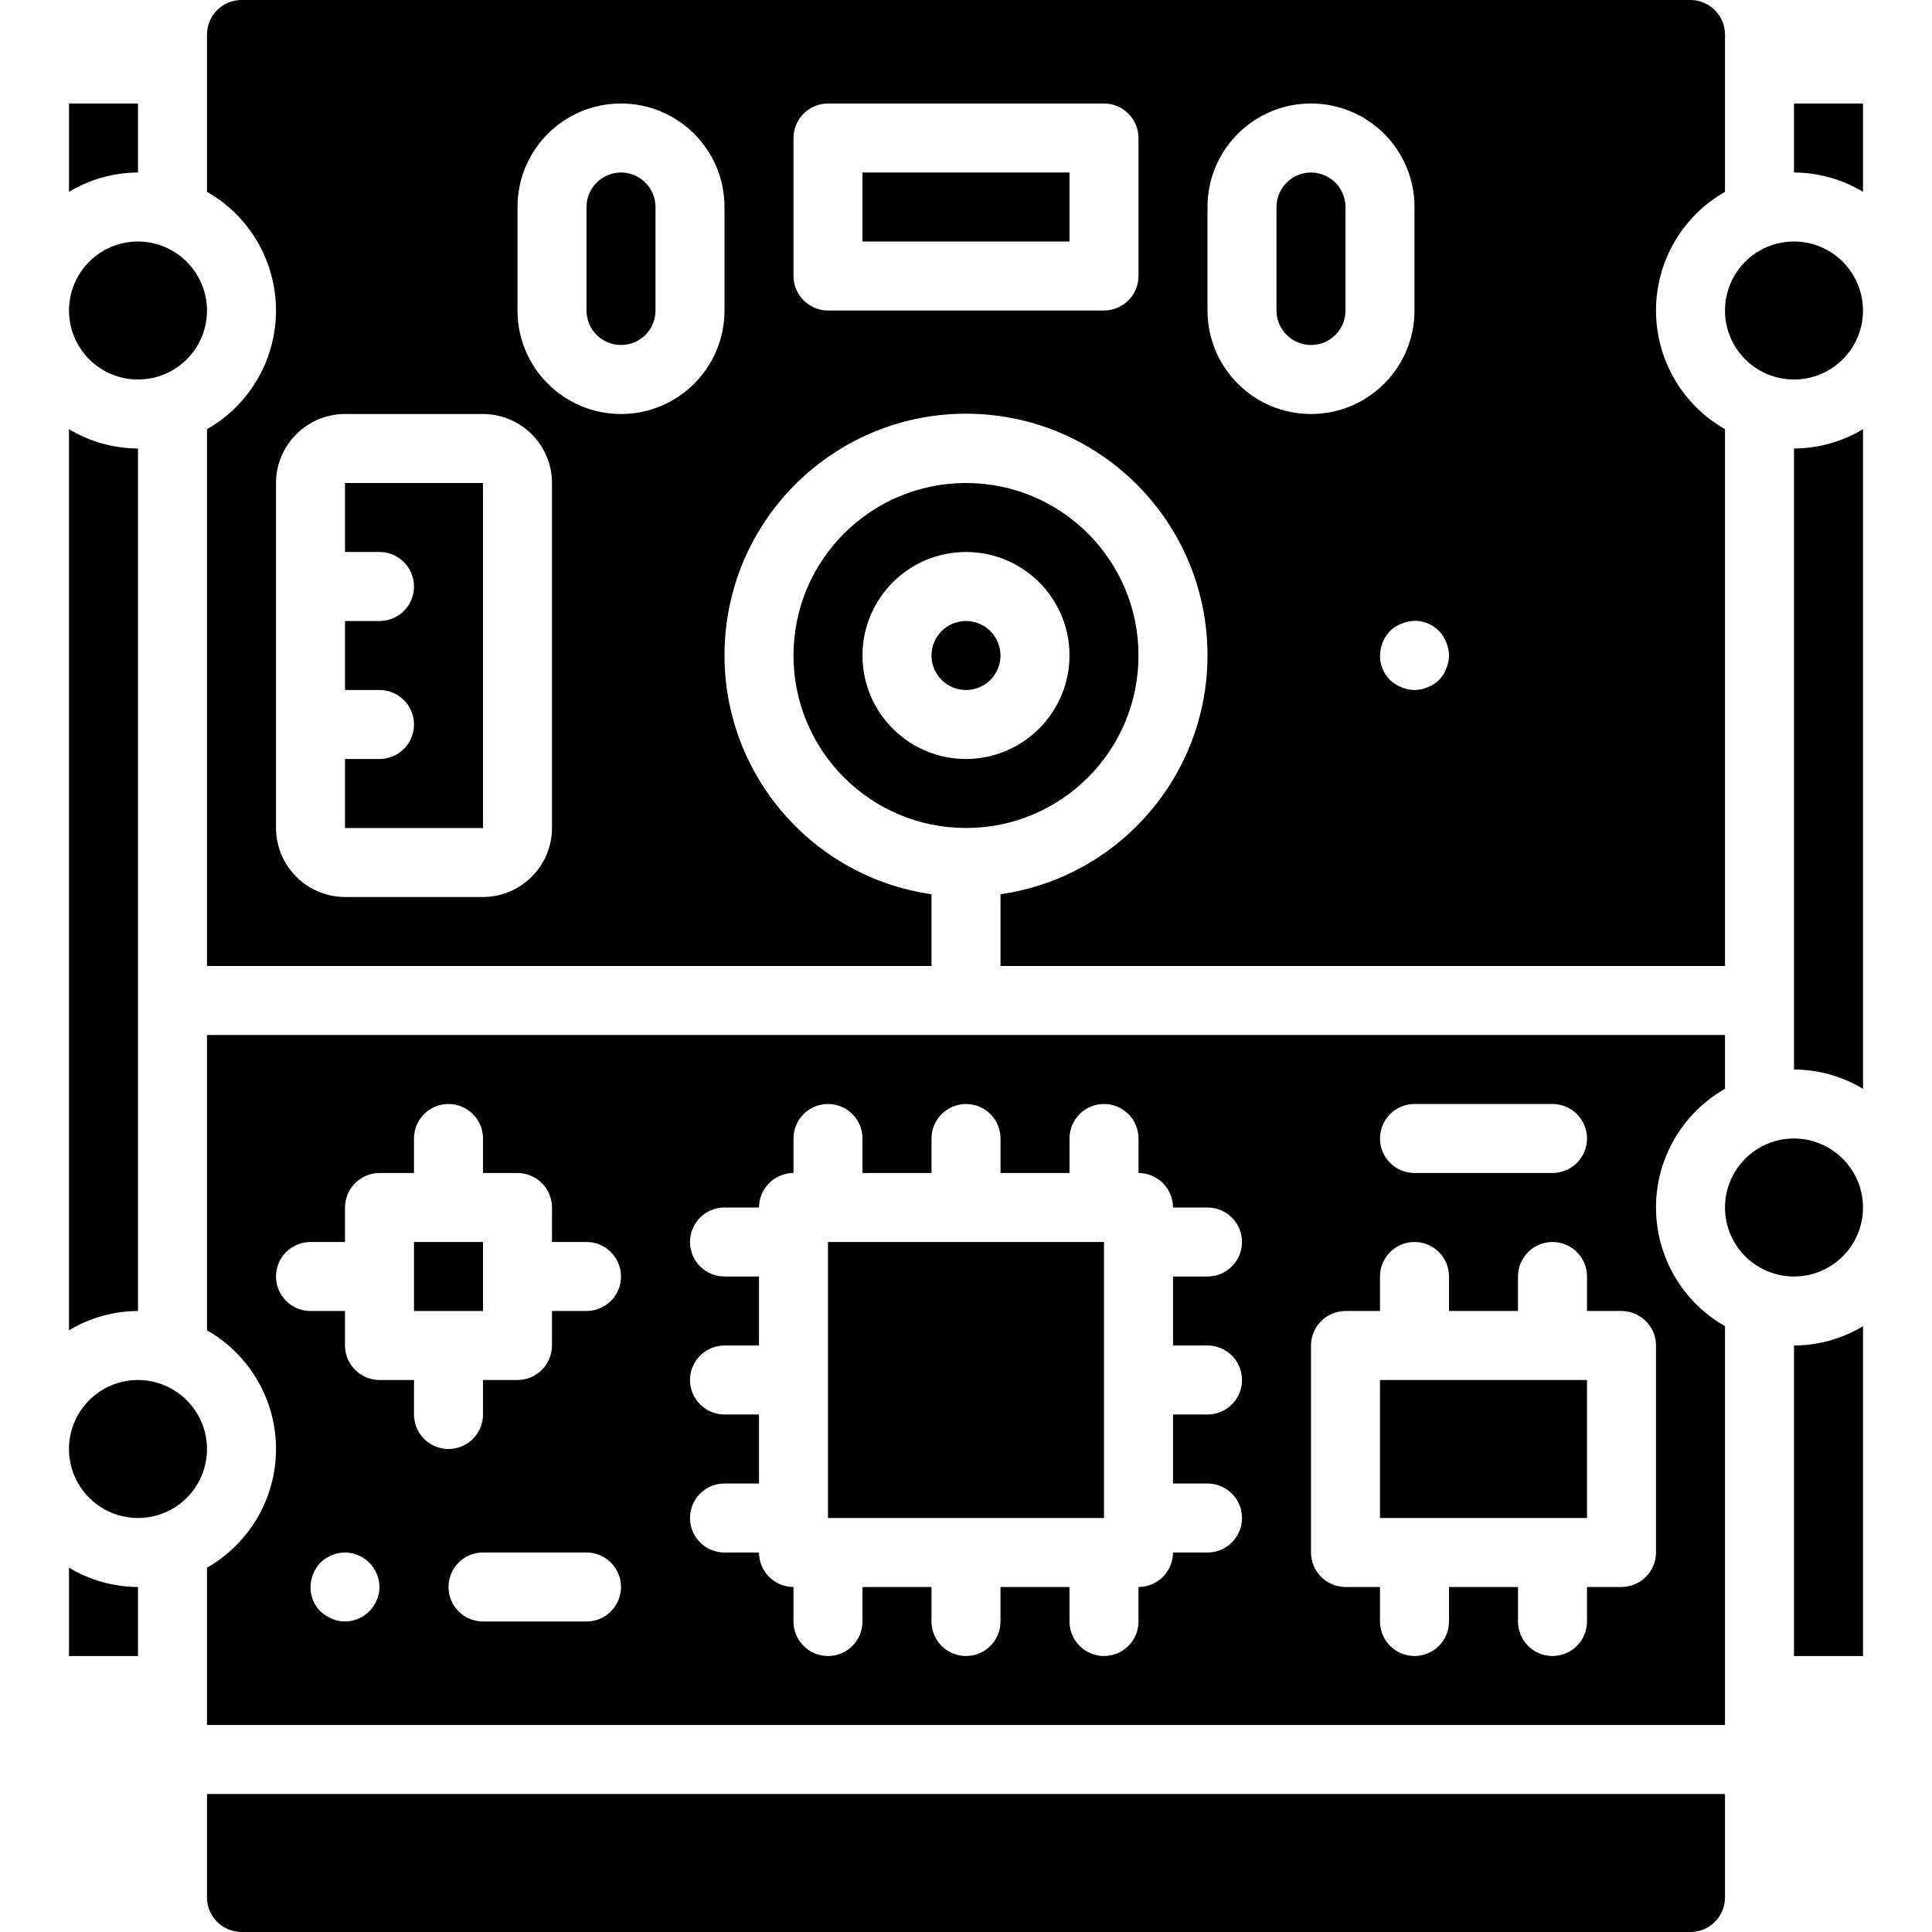 <?xml version="1.0" encoding="iso-8859-1"?>
<!-- Generator: Adobe Illustrator 19.0.0, SVG Export Plug-In . SVG Version: 6.00 Build 0)  -->
<svg version="1.1" id="Capa_1" xmlns="http://www.w3.org/2000/svg" xmlns:xlink="http://www.w3.org/1999/xlink" x="0px" y="0px"
	 viewBox="0 0 512 512" style="enable-background:new 0 0 512 512;" xml:space="preserve">
<g>
	<g>
		<g>
			<path d="M265.143,173.714c-0.014-5.043-4.099-9.128-9.143-9.143c-5.049,0-9.143,4.093-9.143,9.143s4.093,9.143,9.143,9.143
				C261.049,182.857,265.143,178.764,265.143,173.714z"/>
			<path d="M164.571,91.429c5.049,0,9.143-4.093,9.143-9.143V54.857c-0.014-5.043-4.099-9.128-9.143-9.143
				c-5.043,0.014-9.128,4.099-9.143,9.143v27.429C155.429,87.335,159.522,91.429,164.571,91.429z"/>
			<rect x="228.571" y="45.714" width="54.857" height="18.286"/>
			<path d="M301.714,173.714C301.714,148.467,281.247,128,256,128s-45.714,20.467-45.714,45.714s20.467,45.714,45.714,45.714
				S301.714,198.962,301.714,173.714z M228.571,173.714c0-15.148,12.28-27.429,27.429-27.429c15.148,0,27.429,12.28,27.429,27.429
				c-0.045,15.13-12.299,27.384-27.429,27.429C240.852,201.143,228.571,188.863,228.571,173.714z"/>
			<path d="M347.429,91.429c5.049,0,9.143-4.093,9.143-9.143V54.857c-0.014-5.043-4.099-9.128-9.143-9.143
				c-5.043,0.014-9.128,4.099-9.143,9.143v27.429C338.286,87.335,342.379,91.429,347.429,91.429z"/>
			<path d="M73.143,82.286c0,13.008-6.981,25.015-18.286,31.451V256h192v-19.018c-33.224-4.795-57.097-34.445-54.693-67.927
				c2.404-33.482,30.268-59.417,63.836-59.417s61.432,25.935,63.836,59.417c2.404,33.482-21.469,63.131-54.693,67.927V256h192
				V113.737c-11.305-6.436-18.286-18.443-18.286-31.451c0-13.008,6.981-25.015,18.286-31.451V9.143
				C457.128,4.099,453.043,0.015,448,0H64c-5.043,0.015-9.128,4.099-9.143,9.143v41.692C66.162,57.27,73.143,69.278,73.143,82.286z
				 M378.389,165.21c2.249,0.934,4.013,2.753,4.879,5.029c0.976,2.213,0.976,4.735,0,6.949v0.001
				c-0.833,2.296-2.641,4.104-4.936,4.936c-2.213,0.976-4.735,0.976-6.949,0c-1.119-0.441-2.143-1.093-3.017-1.92
				c-1.72-1.719-2.676-4.059-2.651-6.491c0.035-2.421,0.982-4.739,2.651-6.491c0.859-0.846,1.887-1.501,3.017-1.921
				C373.606,164.309,376.14,164.276,378.389,165.21z M320,54.857c0-15.148,12.28-27.429,27.429-27.429s27.429,12.28,27.429,27.429
				v27.429c0,15.148-12.28,27.429-27.429,27.429S320,97.434,320,82.286V54.857z M210.286,36.571
				c0.014-5.043,4.099-9.128,9.143-9.143h73.143c5.043,0.014,9.128,4.099,9.143,9.143v36.571c-0.014,5.043-4.099,9.128-9.143,9.143
				h-73.143c-5.043-0.014-9.128-4.099-9.143-9.143V36.571z M137.143,54.857c0-15.148,12.28-27.429,27.429-27.429
				S192,39.709,192,54.857v27.429c0,15.148-12.28,27.429-27.429,27.429s-27.429-12.28-27.429-27.429V54.857z M91.429,109.714H128
				c10.087,0.029,18.256,8.199,18.286,18.286v91.429c-0.03,10.087-8.199,18.256-18.286,18.286H91.429
				c-10.087-0.03-18.256-8.199-18.286-18.286V128C73.172,117.913,81.342,109.744,91.429,109.714z"/>
			<path d="M36.571,27.429H18.286v23.406c5.521-3.326,11.84-5.095,18.286-5.121V27.429z"/>
			<path d="M128,128H91.429v18.286h9.143c5.049,0,9.143,4.093,9.143,9.143s-4.093,9.143-9.143,9.143h-9.143v18.286h9.143
				c5.049,0,9.143,4.093,9.143,9.143s-4.093,9.143-9.143,9.143h-9.143v18.286H128V128z"/>
			<path d="M475.429,438.857h18.286v-87.406c-5.521,3.326-11.84,5.095-18.286,5.121V438.857z"/>
			<rect x="365.714" y="365.714" width="54.857" height="36.571"/>
			<path d="M438.857,320c0-13.008,6.981-25.015,18.286-31.451v-14.263H54.857v78.263c11.305,6.435,18.286,18.443,18.286,31.451
				c0,13.008-6.981,25.015-18.286,31.451v41.692h402.286V351.451C445.838,345.015,438.857,333.008,438.857,320z M374.857,292.571
				h36.571c5.049,0,9.143,4.093,9.143,9.143s-4.093,9.143-9.143,9.143h-36.571c-5.049,0-9.143-4.093-9.143-9.143
				S369.808,292.571,374.857,292.571z M99.839,424.046c-0.463,1.13-1.146,2.156-2.011,3.017c-0.84,0.825-1.834,1.478-2.925,1.92
				c-2.213,0.976-4.735,0.976-6.949,0c-1.108-0.463-2.128-1.112-3.017-1.92c-1.721-1.719-2.676-4.059-2.651-6.491
				c0.035-2.421,0.982-4.739,2.651-6.491c0.874-0.827,1.898-1.479,3.017-1.921c1.636-0.725,3.459-0.917,5.211-0.548
				c0.606,0.086,1.193,0.271,1.738,0.549c0.562,0.182,1.088,0.461,1.554,0.823c0.492,0.32,0.951,0.688,1.371,1.097
				c1.731,1.72,2.716,4.051,2.743,6.491C100.558,421.766,100.309,422.947,99.839,424.046z M155.429,429.714H128
				c-5.049,0-9.143-4.093-9.143-9.143c0-5.049,4.093-9.143,9.143-9.143h27.429c5.049,0,9.143,4.093,9.143,9.143
				C164.571,425.621,160.478,429.714,155.429,429.714z M155.429,347.429h-9.143v9.143c-0.014,5.043-4.099,9.128-9.143,9.143H128
				v9.143c0,5.049-4.093,9.143-9.143,9.143c-5.049,0-9.143-4.093-9.143-9.143v-9.143h-9.143c-5.043-0.014-9.128-4.099-9.143-9.143
				v-9.143h-9.143c-5.049,0-9.143-4.093-9.143-9.143c0-5.049,4.093-9.143,9.143-9.143h9.143V320
				c0.014-5.043,4.099-9.128,9.143-9.143h9.143v-9.143c0-5.049,4.093-9.143,9.143-9.143c5.049,0,9.143,4.093,9.143,9.143v9.143
				h9.143c5.043,0.014,9.128,4.099,9.143,9.143v9.143h9.143c5.049,0,9.143,4.093,9.143,9.143
				C164.571,343.335,160.478,347.429,155.429,347.429z M320,356.571c5.049,0,9.143,4.093,9.143,9.143s-4.093,9.143-9.143,9.143
				h-9.143v18.286H320c5.049,0,9.143,4.093,9.143,9.143c0,5.049-4.093,9.143-9.143,9.143h-9.143
				c-0.014,5.043-4.099,9.128-9.143,9.143v9.143c0,5.049-4.093,9.143-9.143,9.143c-5.049,0-9.143-4.093-9.143-9.143v-9.143h-18.286
				v9.143c0,5.049-4.093,9.143-9.143,9.143c-5.049,0-9.143-4.093-9.143-9.143v-9.143h-18.286v9.143c0,5.049-4.093,9.143-9.143,9.143
				c-5.049,0-9.143-4.093-9.143-9.143v-9.143c-5.043-0.015-9.128-4.099-9.143-9.143H192c-5.049,0-9.143-4.093-9.143-9.143
				c0-5.049,4.093-9.143,9.143-9.143h9.143v-18.286H192c-5.049,0-9.143-4.093-9.143-9.143s4.093-9.143,9.143-9.143h9.143v-18.286
				H192c-5.049,0-9.143-4.093-9.143-9.143S186.951,320,192,320h9.143c0.014-5.043,4.099-9.128,9.143-9.143v-9.143
				c0-5.049,4.093-9.143,9.143-9.143c5.049,0,9.143,4.093,9.143,9.143v9.143h18.286v-9.143c0-5.049,4.093-9.143,9.143-9.143
				c5.049,0,9.143,4.093,9.143,9.143v9.143h18.286v-9.143c0-5.049,4.093-9.143,9.143-9.143c5.049,0,9.143,4.093,9.143,9.143v9.143
				c5.043,0.014,9.128,4.099,9.143,9.143H320c5.049,0,9.143,4.093,9.143,9.143s-4.093,9.143-9.143,9.143h-9.143v18.286H320z
				 M438.857,411.429c-0.015,5.043-4.099,9.128-9.143,9.143h-9.143v9.143c0,5.049-4.093,9.143-9.143,9.143s-9.143-4.093-9.143-9.143
				v-9.143H384v9.143c0,5.049-4.093,9.143-9.143,9.143c-5.049,0-9.143-4.093-9.143-9.143v-9.143h-9.143
				c-5.043-0.015-9.128-4.099-9.143-9.143v-54.857c0.014-5.043,4.099-9.128,9.143-9.143h9.143v-9.143
				c0-5.049,4.093-9.143,9.143-9.143c5.049,0,9.143,4.093,9.143,9.143v9.143h18.286v-9.143c0-5.049,4.093-9.143,9.143-9.143
				s9.143,4.093,9.143,9.143v9.143h9.143c5.043,0.014,9.128,4.099,9.143,9.143V411.429z"/>
			<path d="M475.429,301.714c-10.099,0-18.286,8.187-18.286,18.286c0,10.099,8.187,18.286,18.286,18.286
				c10.099,0,18.286-8.187,18.286-18.286C493.685,309.913,485.515,301.744,475.429,301.714z"/>
			<path d="M475.429,27.429v18.286c6.446,0.025,12.764,1.794,18.286,5.121V27.429H475.429z"/>
			<path d="M475.429,283.429c6.446,0.025,12.764,1.794,18.286,5.121V113.737c-5.521,3.326-11.84,5.095-18.286,5.121V283.429z"/>
			<path d="M475.429,64c-10.099,0-18.286,8.187-18.286,18.286s8.187,18.286,18.286,18.286c10.099,0,18.286-8.187,18.286-18.286
				C493.685,72.199,485.515,64.029,475.429,64z"/>
			<path d="M36.571,100.571c10.099,0,18.286-8.187,18.286-18.286C54.828,72.199,46.658,64.029,36.571,64
				c-10.099,0-18.286,8.187-18.286,18.286S26.472,100.571,36.571,100.571z"/>
			<rect x="219.429" y="329.143" width="73.143" height="73.143"/>
			<path d="M36.571,365.714c-10.099,0-18.286,8.187-18.286,18.286c0,10.099,8.187,18.286,18.286,18.286S54.857,394.099,54.857,384
				C54.828,373.913,46.658,365.744,36.571,365.714z"/>
			<path d="M36.571,118.857c-6.446-0.025-12.764-1.795-18.286-5.121v238.813c5.521-3.326,11.84-5.095,18.286-5.121V118.857z"/>
			<path d="M18.286,438.857h18.286v-18.286c-6.446-0.025-12.764-1.795-18.286-5.121V438.857z"/>
			<path d="M54.857,502.857c0.014,5.043,4.099,9.128,9.143,9.143h384c5.043-0.014,9.128-4.099,9.143-9.143v-27.429H54.857V502.857z"
				/>
			<rect x="109.714" y="329.143" width="18.286" height="18.286"/>
		</g>
	</g>
</g>
<g>
</g>
<g>
</g>
<g>
</g>
<g>
</g>
<g>
</g>
<g>
</g>
<g>
</g>
<g>
</g>
<g>
</g>
<g>
</g>
<g>
</g>
<g>
</g>
<g>
</g>
<g>
</g>
<g>
</g>
</svg>
